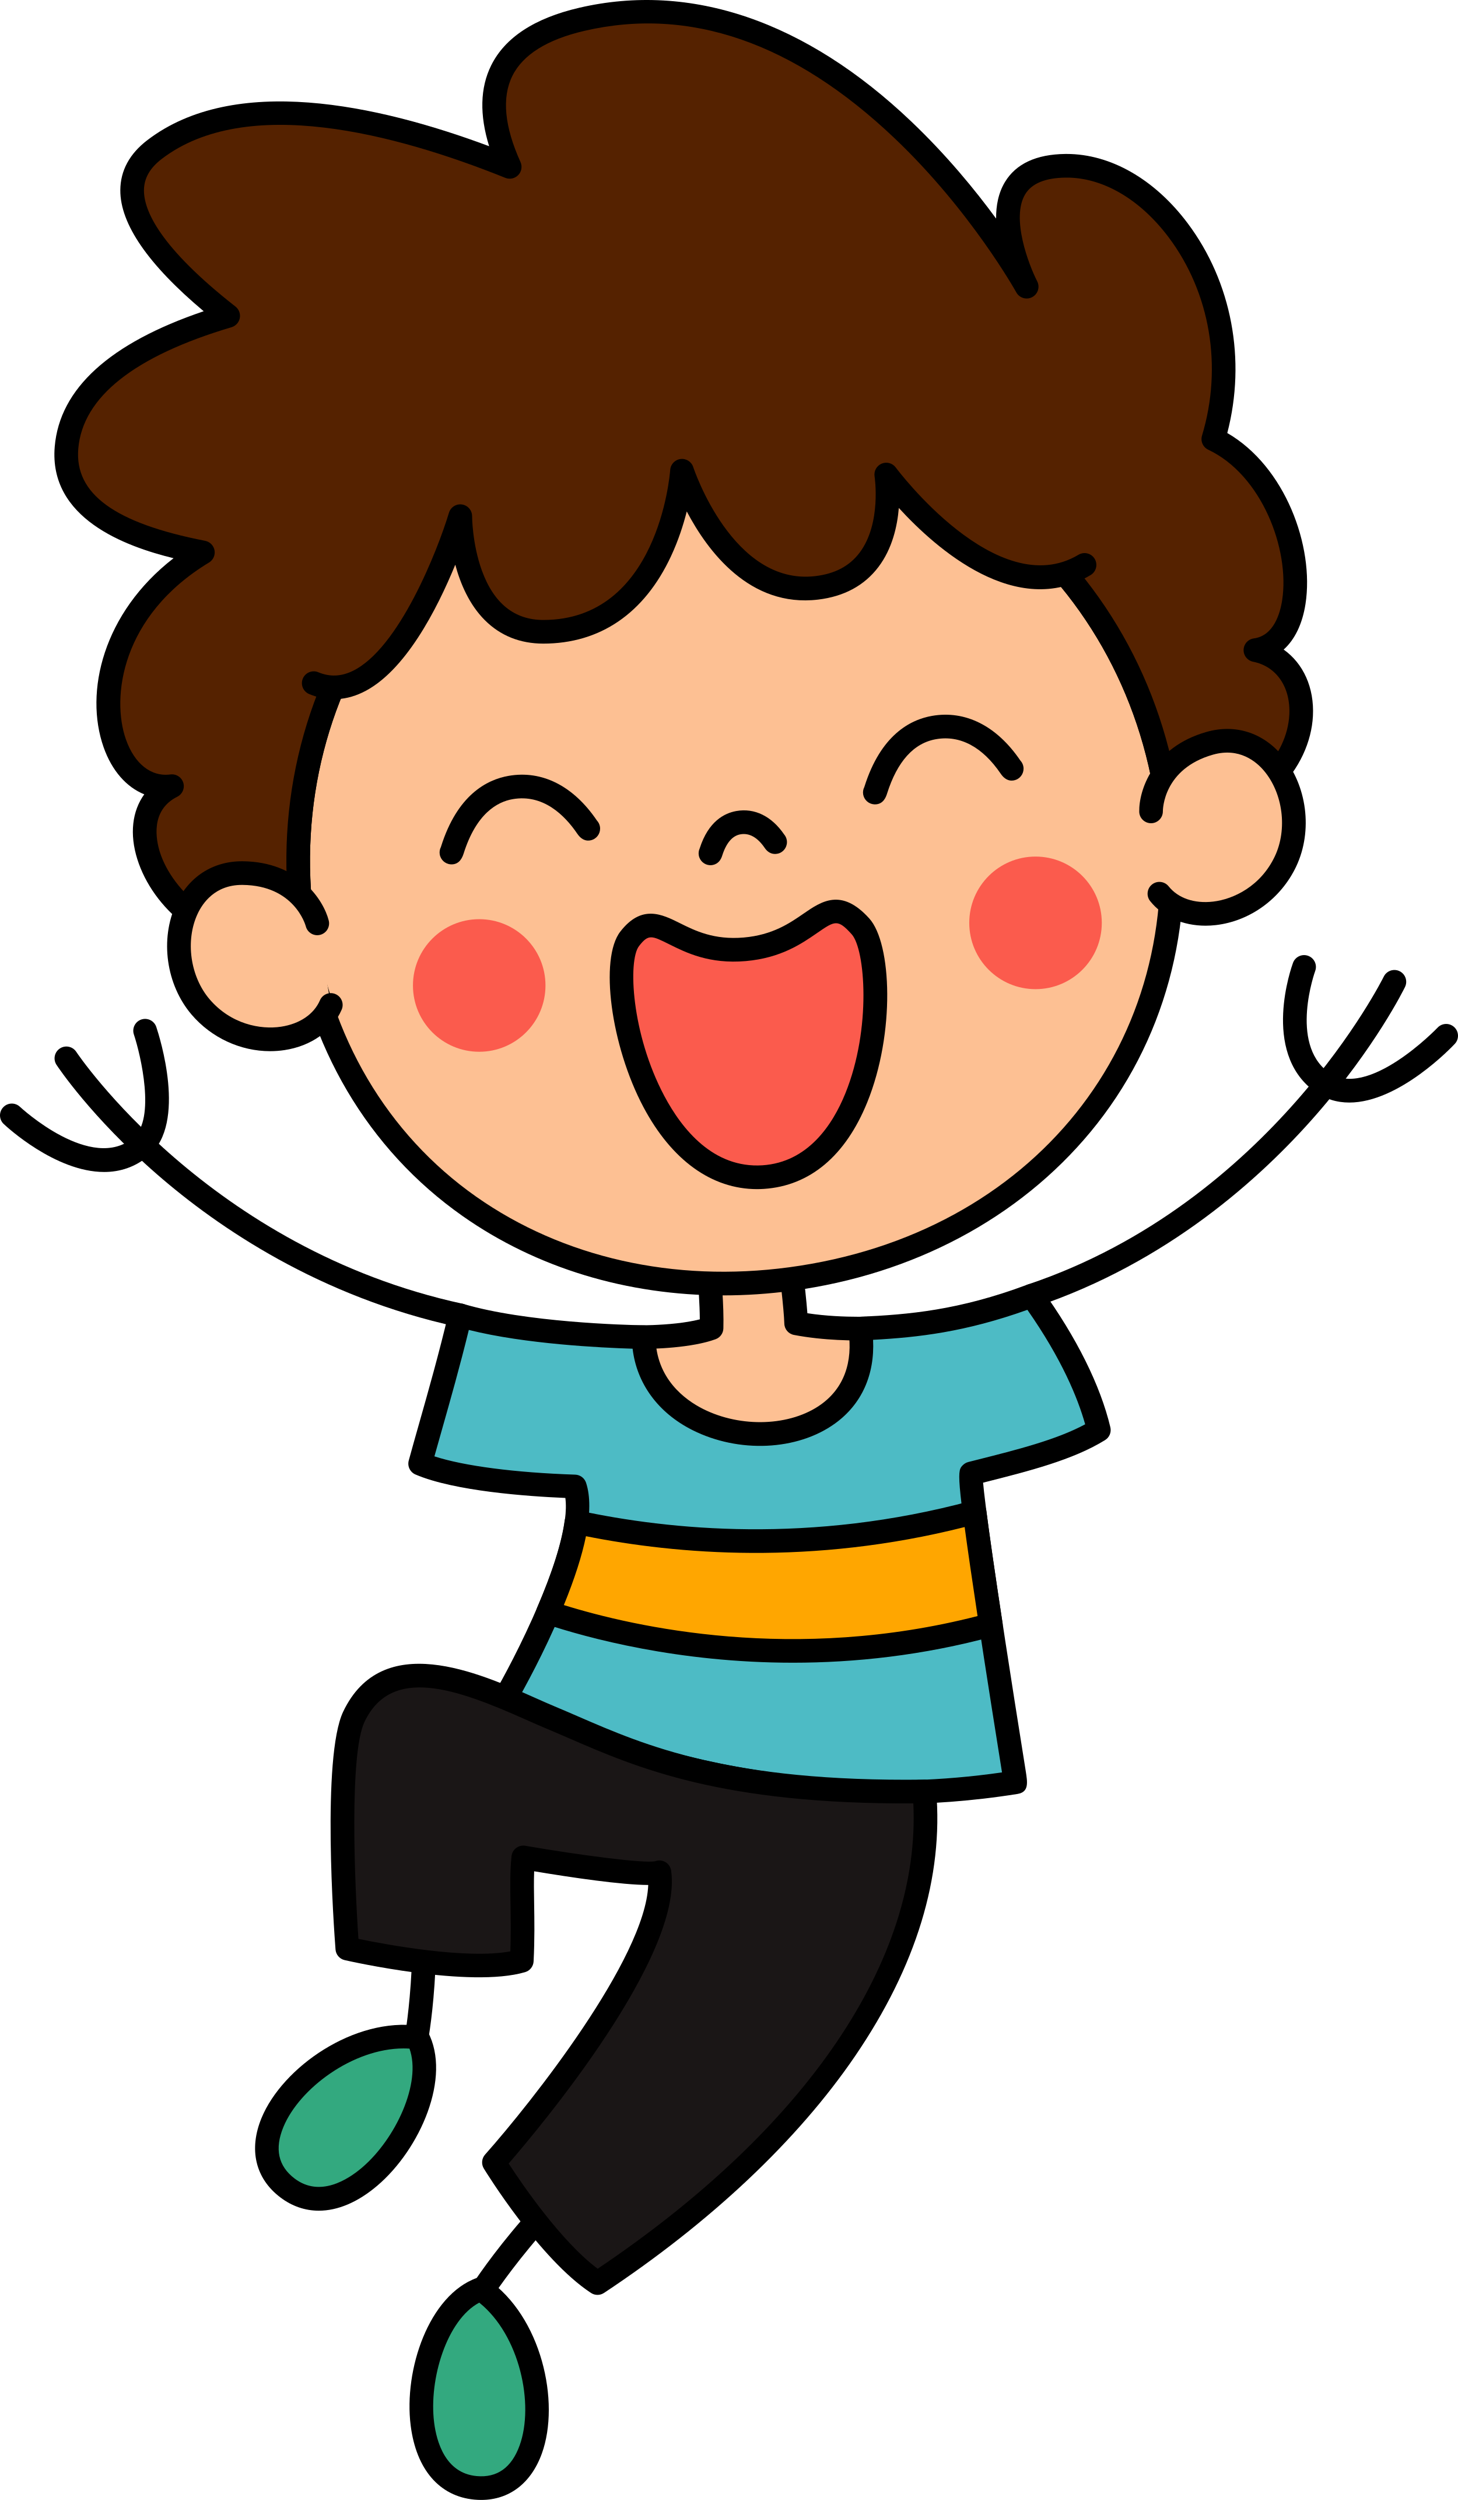 <?xml version="1.0" encoding="UTF-8" standalone="no"?>
<!-- Generator: Adobe Illustrator 16.0.3, SVG Export Plug-In . SVG Version: 6.00 Build 0)  -->

<svg
   version="1.1"
   id="Layer_1"
   x="0px"
   y="0px"
   width="431.741"
   height="739.987"
   viewBox="0 0 431.741 739.987"
   enable-background="new 0 0 3200 1400"
   xml:space="preserve"
   xmlns="http://www.w3.org/2000/svg"
   xmlns:svg="http://www.w3.org/2000/svg"><defs
   id="defs1121" />

<g
   id="g10724"
   transform="translate(-156.326,-347.445)"><g
     id="g524">
					<path
   d="m 279.644,954.356 c -0.212,0 -0.427,-0.02 -0.643,-0.06 -1.9,-0.353 -3.155,-2.179 -2.803,-4.079 0.056,-0.304 5.551,-30.79 -0.697,-66.4 -0.334,-1.903 0.938,-3.718 2.842,-4.052 1.904,-0.337 3.718,0.938 4.052,2.843 6.477,36.913 0.924,67.6 0.685,68.888 -0.312,1.685 -1.783,2.86 -3.436,2.86 z"
   id="path522" />
				</g><g
     id="g530">
					<path
   fill="#33a97f"
   d="m 279.956,950.565 c -26.681,-3.689 -58.041,29.751 -38.492,44.528 19.549,14.777 48.505,-25.584 38.492,-44.528 z"
   id="path526" />
					<path
   d="m 250.732,1001.814 c -4.045,0 -7.903,-1.302 -11.379,-3.929 -7.412,-5.603 -9.442,-14.181 -5.572,-23.536 6.227,-15.048 27.503,-29.905 46.653,-27.251 1.115,0.154 2.088,0.836 2.615,1.831 7.031,13.301 -2.262,34.645 -15,45.48 -5.776,4.916 -11.724,7.405 -17.317,7.405 z m 25.09,-48.029 c -14.88,0 -30.82,11.758 -35.572,23.241 -2.669,6.451 -1.551,11.59 3.324,15.275 7.441,5.625 15.687,0.395 19.94,-3.224 9.921,-8.44 17.723,-25.076 14.068,-35.236 -0.584,-0.037 -1.171,-0.056 -1.76,-0.056 z"
   id="path528" />
				</g><g
     id="g536">
					<path
   d="m 298.228,1030.441 c -0.631,0 -1.27,-0.171 -1.845,-0.528 -1.641,-1.021 -2.145,-3.178 -1.125,-4.819 0.691,-1.112 17.278,-27.521 46.947,-50.417 1.53,-1.181 3.728,-0.898 4.909,0.632 1.181,1.53 0.897,3.729 -0.633,4.909 -28.621,22.089 -45.116,48.31 -45.279,48.572 -0.662,1.065 -1.805,1.651 -2.974,1.651 z"
   id="path534" />
				</g><g
     id="g542">
					<path
   fill="#33a97f"
   d="m 298.702,1025.013 c 22.193,15.263 22.812,61.103 -1.59,58.838 -24.401,-2.266 -18.577,-51.597 1.59,-58.838 z"
   id="path538" />
					<path
   d="m 298.817,1087.431 c -0.665,0 -1.341,-0.031 -2.028,-0.095 -10.338,-0.96 -17.209,-8.947 -18.852,-21.914 -2.103,-16.591 5.422,-38.619 19.583,-43.703 1.062,-0.38 2.239,-0.229 3.166,0.41 15.93,10.955 21.631,36.268 16.085,51.579 -3.191,8.812 -9.67,13.723 -17.954,13.723 z m -0.571,-58.399 c -9.548,5.04 -15.002,22.587 -13.364,35.51 0.702,5.539 3.267,14.961 12.555,15.823 6.085,0.571 10.375,-2.478 12.753,-9.041 4.398,-12.146 0.066,-32.665 -11.944,-42.292 z"
   id="path540" />
				</g><path
     d="m 461.862,734.454 c -1.462,0 -2.826,-0.924 -3.317,-2.387 -0.616,-1.832 0.371,-3.816 2.203,-4.432 71.939,-24.171 105.011,-90.442 105.337,-91.108 0.848,-1.736 2.943,-2.458 4.68,-1.61 1.737,0.847 2.458,2.94 1.612,4.678 -0.346,0.71 -8.683,17.636 -26.344,37.858 -16.305,18.668 -43.949,43.679 -83.055,56.817 -0.371,0.126 -0.747,0.184 -1.116,0.184 z"
     id="path546" /><path
     d="m 555.881,673.8 c -3.625,0 -7.198,-0.993 -10.489,-3.452 -15.628,-11.683 -6.575,-36.838 -6.182,-37.903 0.67,-1.813 2.681,-2.74 4.496,-2.072 1.812,0.669 2.74,2.679 2.073,4.491 v 0 c -0.078,0.212 -7.639,21.323 3.804,29.877 11.519,8.612 32.224,-12.88 32.43,-13.1 1.321,-1.41 3.536,-1.483 4.946,-0.161 1.41,1.321 1.484,3.533 0.165,4.944 -0.813,0.872 -16.46,17.376 -31.243,17.376 z"
     id="path548" /><path
     d="m 292.598,740.285 c -0.246,0 -0.496,-0.026 -0.746,-0.08 -40.872,-8.868 -70.961,-29.441 -89.005,-45.138 -19.576,-17.03 -29.381,-31.809 -29.789,-32.43 -1.062,-1.615 -0.612,-3.786 1.004,-4.847 1.616,-1.061 3.786,-0.611 4.847,1.004 0.457,0.691 39.176,58.243 114.428,74.569 1.889,0.41 3.088,2.274 2.678,4.163 -0.355,1.639 -1.806,2.759 -3.417,2.759 z"
     id="path552" /><path
     d="m 187.163,694.354 c -14.448,10e-4 -28.941,-13.455 -29.737,-14.205 -1.407,-1.326 -1.473,-3.541 -0.146,-4.947 1.326,-1.408 3.542,-1.472 4.947,-0.146 0.209,0.196 21.292,19.738 33.702,9.066 6.47,-5.565 2.086,-24.337 0.04,-30.475 -0.611,-1.833 0.379,-3.815 2.211,-4.427 1.833,-0.612 3.815,0.376 4.428,2.208 0.962,2.876 9.075,28.376 -2.115,38 -4.143,3.565 -8.735,4.926 -13.33,4.926 z"
     id="path554" /><g
     id="g568">
					<g
   id="g566">
						<g
   id="g564">
							<g
   id="g562">
								<path
   fill="#fdc093"
   d="m 341.692,743.223 c 0,0 16.452,0.577 25.336,-2.657 0.268,-9.269 -1.5,-24.126 -1.5,-24.126 l 23.939,-1.896 c 0,0 2.436,18.538 2.608,24.604 12.483,2.394 25.807,1.339 25.807,1.339 0,0 3.375,39.18 -39.646,40.197 -11.323,0.272 -40.876,-17.04 -36.544,-37.461 z"
   id="path558" />
								<path
   d="m 377.993,784.187 c -8.357,0 -23.681,-7.415 -32.722,-18.305 -6.234,-7.51 -8.656,-15.596 -7.003,-23.386 0.353,-1.661 1.85,-2.806 3.546,-2.771 0.143,0.006 13.268,0.428 21.74,-1.752 -0.059,-8.882 -1.485,-20.986 -1.501,-21.12 -0.112,-0.945 0.166,-1.896 0.769,-2.632 0.603,-0.736 1.481,-1.195 2.43,-1.271 l 23.939,-1.896 c 1.851,-0.137 3.503,1.186 3.747,3.033 0.087,0.667 1.896,14.47 2.472,22.08 11.033,1.673 22.079,0.839 22.198,0.829 1.91,-0.141 3.597,1.273 3.762,3.188 0.063,0.73 1.407,18.024 -10.09,30.856 -7.508,8.38 -18.598,12.801 -32.96,13.141 -0.107,0.005 -0.217,0.006 -0.327,0.006 z m -33.224,-37.422 c -0.17,4.811 1.803,9.725 5.888,14.646 8.075,9.727 21.438,15.776 27.301,15.776 0.066,0 0.131,0 0.196,-0.002 12.326,-0.292 21.702,-3.914 27.87,-10.766 6.739,-7.486 8.134,-17.203 8.373,-22.255 -4.973,0.15 -14.114,0.12 -22.979,-1.579 -1.612,-0.31 -2.793,-1.697 -2.839,-3.338 -0.122,-4.299 -1.458,-15.381 -2.158,-20.951 l -17.022,1.349 c 0.514,5.058 1.323,14.344 1.13,21.022 -0.042,1.434 -0.954,2.696 -2.301,3.188 -7.036,2.56 -18.047,2.908 -23.459,2.91 z"
   id="path560" />
							</g>
						</g>
					</g>
				</g><g
     id="g578">
					<g
   id="g576">
						<path
   fill="#4dbbc5"
   d="m 411.019,740.716 c 6.247,42.306 -63.687,39.971 -64.083,2.526 -6.828,-0.122 -35.855,-0.981 -54.341,-6.458 -4.04,17.06 -8.749,32.475 -11.855,43.902 10.108,4.332 29.861,6.234 45.806,6.757 5.49,16.556 -18.761,59.521 -21.042,63.362 0,0 65.063,37.97 151.545,24.205 0.023,-0.004 -14.569,-89.974 -13.115,-91.417 14.3,-3.621 28.153,-6.902 37.788,-12.855 -4.148,-17.414 -15.49,-33.731 -19.859,-39.785 -20.597,7.701 -35.512,9.069 -50.844,9.763 z"
   id="path572" />
						<path
   d="m 419.119,881.486 c -28.898,0 -53.613,-4.993 -71.238,-10.052 -27.184,-7.804 -43.461,-17.209 -44.141,-17.606 -0.806,-0.47 -1.39,-1.242 -1.624,-2.146 -0.234,-0.902 -0.098,-1.862 0.379,-2.664 5.242,-8.828 23.248,-43.05 21.24,-58.178 -11.18,-0.47 -32.856,-2.001 -44.375,-6.938 -1.604,-0.688 -2.457,-2.451 -1.999,-4.135 0.912,-3.355 1.962,-7.054 3.092,-11.034 2.763,-9.732 5.895,-20.764 8.735,-32.757 0.222,-0.936 0.819,-1.739 1.651,-2.222 0.833,-0.481 1.828,-0.6 2.749,-0.327 18.324,5.429 47.706,6.212 53.409,6.314 1.894,0.033 3.417,1.568 3.438,3.462 0.131,12.406 8.846,18.65 14.029,21.268 11.302,5.708 26.03,5.146 35.019,-1.337 6.686,-4.822 9.477,-12.398 8.073,-21.908 -0.145,-0.979 0.132,-1.975 0.762,-2.738 0.63,-0.764 1.554,-1.226 2.542,-1.27 14.537,-0.657 29.283,-1.883 49.776,-9.545 1.476,-0.549 3.142,-0.049 4.063,1.229 10.404,14.413 17.467,28.599 20.426,41.023 0.35,1.468 -0.281,2.995 -1.565,3.788 -9.497,5.868 -22.424,9.146 -36.122,12.603 0.472,5.439 2.773,23.777 12.61,85.28 0.563,3.516 1.007,6.292 -2.426,6.864 -13.428,2.141 -26.337,3.026 -38.503,3.026 z M 310.324,849.415 c 13.54,6.932 70.555,33.046 142.714,22.664 -1.26,-7.874 -4.702,-29.424 -7.643,-48.956 -6.015,-39.941 -5.614,-40.34 -3.928,-42.014 0.445,-0.44 1,-0.755 1.606,-0.908 l 2.458,-0.621 c 12.136,-3.063 23.655,-5.968 32.132,-10.54 -2.189,-7.784 -6.919,-19.314 -17.108,-33.883 -18.437,6.587 -32.337,8.152 -45.695,8.874 0.516,10.401 -3.414,19.105 -11.283,24.781 -11.167,8.054 -28.549,8.837 -42.27,1.909 -10.14,-5.122 -16.436,-13.771 -17.656,-24.059 -9.262,-0.28 -31.852,-1.375 -48.499,-5.555 -2.639,10.777 -5.453,20.689 -7.965,29.537 -0.787,2.773 -1.535,5.407 -2.224,7.883 8.698,2.841 23.88,4.833 41.696,5.417 1.465,0.048 2.746,1.005 3.208,2.396 5.399,16.281 -13.482,52.2 -19.543,63.075 z"
   id="path574" />
					</g>
				</g><path
     fill="#ffa600"
     d="m 449.733,828.385 c -1.893,-12.421 -3.706,-24.745 -4.811,-33.318 -49.48,13.353 -93.102,8.271 -117.921,2.935 -1.087,8.017 -4.559,17.764 -8.414,26.708 20.97,6.998 72.003,19.758 131.146,3.675 z"
     id="path582" /><path
     d="m 391.107,839.61 c -33.892,0 -60.719,-7.272 -73.627,-11.581 -0.93,-0.311 -1.687,-0.996 -2.087,-1.891 -0.4,-0.895 -0.407,-1.915 -0.02,-2.815 4.514,-10.472 7.259,-19.15 8.16,-25.793 0.131,-0.966 0.659,-1.833 1.457,-2.394 0.798,-0.561 1.792,-0.764 2.747,-0.558 26.802,5.762 68.731,9.938 116.273,-2.892 0.976,-0.264 2.018,-0.092 2.858,0.47 0.84,0.562 1.396,1.459 1.525,2.462 0.966,7.488 2.581,18.672 4.799,33.238 0.268,1.759 -0.825,3.438 -2.542,3.904 -21.173,5.761 -41.374,7.85 -59.543,7.85 z m -67.815,-17.063 c 21.092,6.55 68.296,17.153 122.509,3.257 -1.64,-10.831 -2.923,-19.66 -3.828,-26.35 -45.246,11.44 -85.259,8.074 -112.134,2.709 -1.174,5.776 -3.366,12.604 -6.547,20.384 z"
     id="path584" /><g
     id="g596">
					<g
   id="g594">
						<g
   id="g592">
							<path
   fill="#1a1616"
   d="m 319.173,855.751 c -15.833,-6.59 -46.667,-23.976 -58.052,-0.176 -6.219,12.999 -1.954,68.656 -1.954,68.656 0,0 36.019,8.216 51.668,3.609 0.668,-13.218 -0.414,-22.502 0.442,-30.591 0,0 35.953,6.188 40.313,4.392 3.828,26.5 -49.003,85.876 -49.003,85.876 0,0 16.015,26.104 30.666,35.717 62.332,-41.298 101.157,-94.711 96.794,-145.514 -65.193,0.82 -88.785,-12.776 -110.874,-21.969 z"
   id="path588" />
							<path
   d="m 333.254,1026.734 c -0.668,0 -1.337,-0.191 -1.92,-0.573 -15.131,-9.929 -31.059,-35.719 -31.729,-36.813 -0.807,-1.314 -0.657,-3.004 0.369,-4.156 13.671,-15.37 47.479,-58.061 48.306,-79.792 -7.884,-0.011 -22.764,-2.22 -33.779,-4.055 -0.115,2.941 -0.063,6.125 -0.006,9.644 0.079,4.917 0.169,10.489 -0.162,17.028 -0.075,1.485 -1.081,2.761 -2.507,3.181 -16.338,4.809 -51.928,-3.211 -53.435,-3.555 -1.495,-0.341 -2.594,-1.615 -2.711,-3.145 -0.444,-5.792 -4.151,-56.979 2.286,-70.435 11.576,-24.197 39.871,-11.596 56.777,-4.066 2.076,0.925 4.038,1.798 5.776,2.521 v 0 c 2.304,0.959 4.624,1.965 7.004,2.998 19.955,8.655 44.779,19.435 102.482,18.703 1.831,0.018 3.374,1.374 3.531,3.2 2.197,25.586 -5.872,52.028 -23.982,78.593 -16.974,24.897 -42.689,49.151 -74.366,70.139 -0.587,0.389 -1.26,0.583 -1.934,0.583 z M 306.949,987.85 c 3.901,6.006 15.444,22.975 26.356,31.144 61.9,-41.584 95.739,-91.508 93.474,-137.743 -56.838,0.312 -81.863,-10.558 -102.042,-19.311 -2.348,-1.019 -4.636,-2.012 -6.908,-2.957 -1.819,-0.757 -3.818,-1.647 -5.935,-2.59 -20.542,-9.149 -39.64,-15.98 -47.615,0.693 -4.52,9.447 -2.977,47.37 -1.81,64.272 7.82,1.613 31.896,6.146 44.983,3.691 0.183,-5.214 0.108,-9.817 0.042,-13.948 -0.085,-5.285 -0.159,-9.85 0.304,-14.22 0.102,-0.963 0.598,-1.84 1.37,-2.424 0.771,-0.583 1.751,-0.821 2.705,-0.657 16.124,2.775 35.361,5.302 38.486,4.564 0.974,-0.364 2.061,-0.28 2.966,0.236 0.938,0.534 1.576,1.472 1.73,2.54 3.65,25.268 -38.725,75.868 -48.106,86.71 z m 43.36,-89.465 c -0.018,0.007 -0.036,0.014 -0.052,0.021 0.017,-0.008 0.035,-0.014 0.052,-0.021 z"
   id="path590" />
						</g>
					</g>
				</g><g
     id="g604">
								<path
   fill="#fdc093"
   d="m 502.209,586.398 c 9.852,73.522 -40.959,130.148 -111.76,139.637 -70.795,9.491 -134.729,-31.768 -144.58,-105.301 -9.853,-73.518 39.892,-138.157 110.691,-147.643 70.799,-9.486 135.808,39.79 145.649,113.307 z"
   id="path600" />
								<path
   d="m 370.475,730.881 c -28.406,0 -55.255,-8.087 -77.181,-23.498 -28.011,-19.688 -46.085,-50.295 -50.893,-86.184 -4.867,-36.314 4.288,-71.974 25.778,-100.408 21.359,-28.262 52.583,-46.434 87.917,-51.169 35.335,-4.734 70.239,4.58 98.287,26.226 28.215,21.777 46.433,53.773 51.295,90.086 v 0 c 4.808,35.883 -4.571,70.165 -26.409,96.529 -21.151,25.534 -52.529,42.241 -88.355,47.042 -6.869,0.92 -13.699,1.376 -20.439,1.376 z m 3.587,-255.463 c -5.647,0 -11.334,0.378 -17.036,1.142 -33.469,4.485 -63.039,21.691 -83.263,48.451 -20.371,26.954 -29.045,60.784 -24.425,95.258 4.546,33.931 21.585,62.834 47.98,81.386 25.684,18.053 58.593,25.481 92.667,20.911 72.256,-9.684 117.995,-66.755 108.755,-135.703 v 0 c -4.615,-34.475 -21.887,-64.83 -48.634,-85.474 -22.032,-17.004 -48.541,-25.971 -76.044,-25.971 z"
   id="path602" />
							</g><path
     fill="#ffa600"
     d="m 528.079,539.884 c 19.586,-2.623 14.314,-49.86 -12.466,-62.484 12.466,-41.293 -15.4,-81.199 -43.79,-80.882 -29.707,0.334 -11.484,35.785 -11.484,35.785 0,0 -53.678,-97.284 -131.735,-79.14 -29.89,6.945 -29.181,26.36 -21.344,43.675 -39.182,-15.753 -80.807,-23.73 -105.15,-5.146 -16.861,12.875 1.234,33.141 21.783,49.25 -25.601,7.617 -46.233,19.732 -47.874,39.006 -1.576,18.544 17.956,26.641 40.385,31.014 -40.474,24.482 -31.089,72.129 -9.154,69.188 -20.553,10.266 0.584,50.926 35.799,45.68 0,0 1.244,-0.219 3.501,-0.62 -0.247,-1.48 -0.48,-2.969 -0.682,-4.476 -9.853,-73.518 39.892,-138.157 110.691,-147.643 70.799,-9.486 135.807,39.79 145.648,113.307 0.205,1.528 0.374,3.045 0.526,4.558 0.545,-0.05 0.841,-0.078 0.841,-0.078 43.204,-4.012 47.048,-46.501 24.505,-50.994 z"
     id="path606"
     style="fill:#552200" /><path
     d="m 236.795,629.792 c -20.194,10e-4 -35.269,-13.644 -39.8,-28.009 -2.352,-7.456 -1.529,-14.258 2.051,-19.215 -5.28,-2.132 -9.593,-6.993 -12.037,-13.931 -5.759,-16.351 -0.17,-39.787 20.709,-55.96 -14.408,-3.518 -36.987,-11.827 -35.186,-33.026 1.463,-17.19 16.294,-30.656 44.112,-40.08 -16.453,-13.809 -24.753,-25.854 -24.69,-35.852 0.037,-5.786 2.739,-10.768 8.032,-14.809 25.699,-19.619 67.842,-10.623 101.186,1.814 -2.873,-9.261 -2.681,-17.274 0.588,-23.893 4.081,-8.264 12.847,-14.009 26.053,-17.078 33.118,-7.696 67.125,3.934 98.343,33.639 10.467,9.959 18.933,20.293 25.135,28.75 -0.03,-3.81 0.669,-7.579 2.614,-10.806 3.268,-5.423 9.283,-8.222 17.879,-8.319 0.126,-10e-4 0.254,-0.002 0.379,-0.002 12.996,0 26.029,7.441 35.818,20.469 13.097,17.431 17.411,40.459 11.768,62.134 17.13,9.901 25.804,33.529 23.161,50.59 -0.918,5.925 -3.169,10.543 -6.463,13.511 5.789,4.099 9.098,11.249 8.66,19.669 -0.786,15.075 -14.016,32.45 -41.207,34.975 l -0.843,0.078 c -1.911,0.169 -3.611,-1.223 -3.804,-3.135 -0.171,-1.696 -0.333,-3.108 -0.513,-4.444 -4.615,-34.475 -21.887,-64.83 -48.634,-85.474 -26.556,-20.496 -59.614,-29.313 -93.08,-24.829 -33.469,4.485 -63.039,21.691 -83.263,48.451 -20.371,26.954 -29.044,60.784 -24.424,95.258 0.177,1.315 0.388,2.702 0.666,4.365 0.316,1.893 -0.951,3.687 -2.841,4.022 l -3.505,0.62 c -2.345,0.351 -4.637,0.517 -6.864,0.517 z M 207.253,576.65 c 1.517,0 2.887,0.988 3.343,2.472 0.502,1.635 -0.251,3.395 -1.782,4.16 -8.043,4.018 -6.277,12.804 -5.144,16.396 3.563,11.295 17.97,25.802 38.864,22.691 l 0.028,-0.005 c -0.057,-0.396 -0.111,-0.782 -0.162,-1.164 -4.867,-36.315 4.288,-71.974 25.777,-100.409 21.36,-28.262 52.583,-46.434 87.918,-51.169 35.335,-4.734 70.239,4.58 98.287,26.226 28.217,21.778 46.434,53.771 51.296,90.086 0.051,0.381 0.101,0.768 0.15,1.165 21.308,-2.911 31.677,-16.373 32.287,-28.074 0.425,-8.159 -3.783,-14.325 -10.721,-15.708 -1.678,-0.334 -2.869,-1.833 -2.814,-3.544 0.054,-1.71 1.337,-3.13 3.034,-3.358 5.892,-0.789 7.778,-7.404 8.378,-11.278 2.339,-15.102 -6.068,-37.121 -21.872,-44.571 -1.569,-0.74 -2.36,-2.517 -1.858,-4.178 6.143,-20.348 2.45,-42.292 -9.878,-58.698 -8.53,-11.353 -19.659,-17.813 -30.522,-17.672 -6.002,0.067 -10.026,1.725 -11.958,4.926 -4.279,7.087 1.111,20.999 3.55,25.761 0.871,1.702 0.216,3.788 -1.471,4.686 -1.686,0.897 -3.783,0.277 -4.707,-1.396 -0.132,-0.24 -13.51,-24.225 -36.07,-45.649 -29.813,-28.314 -60.702,-39.004 -91.809,-31.773 -11.066,2.571 -18.253,7.066 -21.361,13.359 -3.155,6.388 -2.343,14.956 2.413,25.464 0.59,1.303 0.328,2.833 -0.661,3.865 -0.988,1.032 -2.505,1.359 -3.833,0.826 -32.593,-13.105 -76.698,-24.715 -101.721,-5.612 -3.53,2.695 -5.257,5.734 -5.28,9.29 -0.038,5.983 4.632,16.812 27.098,34.423 1.03,0.808 1.523,2.122 1.279,3.408 -0.245,1.286 -1.186,2.328 -2.44,2.701 -28.814,8.573 -44.084,20.668 -45.385,35.948 -1.138,13.393 10.799,22.063 37.568,27.282 1.42,0.277 2.523,1.399 2.776,2.823 0.253,1.424 -0.397,2.858 -1.635,3.606 -26.035,15.748 -28.978,39.938 -24.604,52.355 2.556,7.256 7.481,11.127 13.174,10.37 0.158,-0.021 0.314,-0.031 0.468,-0.031 z"
     id="path608" /><g
     id="g616">
								<g
   id="g614">
									<circle
   fill="#fb5b4d"
   cx="298.231"
   cy="639.147"
   r="19.622"
   id="circle612" />
								</g>
							</g><g
     id="g622">
								<g
   id="g620">
									<circle
   fill="#fb5b4d"
   cx="462.965"
   cy="620.614"
   r="19.622"
   id="circle618" />
								</g>
							</g><path
     d="m 415.443,585.539 c -0.09,0 -0.182,-0.003 -0.277,-0.009 -1.606,-0.104 -2.948,-1.314 -3.232,-2.899 -0.142,-0.792 -0.005,-1.569 0.339,-2.231 0.015,-0.047 0.031,-0.098 0.048,-0.152 4.824,-15.241 13.539,-19.78 20.001,-20.904 9.888,-1.719 19.166,2.963 26.123,13.184 0.01,0.014 0.02,0.028 0.029,0.042 0.455,0.483 0.777,1.101 0.897,1.804 0.278,1.623 -0.615,3.247 -2.142,3.863 -0.987,0.397 -2.891,0.697 -4.57,-1.771 -5.397,-7.929 -12.013,-11.465 -19.137,-10.226 -6.618,1.151 -11.506,6.575 -14.527,16.12 -0.253,0.8 -1.006,3.178 -3.552,3.179 z"
     id="path624" /><path
     d="m 366.688,603.549 c -0.08,0 -0.15,-0.003 -0.208,-0.007 -1.607,-0.104 -2.941,-1.302 -3.225,-2.887 -0.13,-0.726 -0.026,-1.439 0.258,-2.063 2.564,-8.042 7.329,-10.468 10.878,-11.085 5.406,-0.938 10.418,1.521 14.131,6.93 0.396,0.463 0.675,1.035 0.786,1.679 0.278,1.623 -0.613,3.233 -2.141,3.85 -0.438,0.178 -2.712,0.936 -4.377,-1.509 -2.142,-3.147 -4.568,-4.512 -7.201,-4.053 -2.394,0.417 -4.218,2.555 -5.421,6.355 -0.792,2.502 -2.664,2.79 -3.48,2.79 z"
     id="path626" /><path
     d="m 290.059,603.299 c -0.097,0 -0.195,-0.003 -0.295,-0.01 -1.615,-0.113 -2.954,-1.341 -3.221,-2.938 -0.129,-0.773 0.005,-1.529 0.338,-2.176 0.014,-0.044 0.028,-0.091 0.044,-0.142 4.804,-15.262 13.533,-19.807 20.011,-20.932 9.897,-1.722 19.177,2.963 26.127,13.194 0.008,0.013 0.017,0.025 0.025,0.037 0.443,0.474 0.76,1.077 0.884,1.763 0.295,1.627 -0.591,3.266 -2.122,3.891 -0.989,0.405 -2.898,0.714 -4.578,-1.758 -3.759,-5.533 -10.132,-11.795 -19.137,-10.231 -4.563,0.792 -10.787,4.235 -14.533,16.137 -0.661,2.102 -1.852,3.165 -3.543,3.165 z"
     id="path628" /><g
     id="g640">
								<g
   id="g638">
									<g
   id="g636">
										<g
   id="g634">
											<path
   fill="#fb5b4d"
   d="m 342.772,625.356 c 8.609,-11.133 13.24,4.897 34.105,3.08 21.3,-1.861 23.096,-19.166 34.264,-6.775 9.113,10.1 6.137,71.908 -28.822,74.206 -35.228,2.274 -47.743,-59.905 -39.547,-70.511 z"
   id="path630" />
											<path
   d="m 380.493,699.427 c -13.388,0 -25.263,-8.543 -33.623,-24.267 -9.669,-18.187 -13.071,-43.917 -6.868,-51.944 0,0 0,0 10e-4,-10e-4 6.313,-8.165 12.336,-5.163 17.648,-2.517 4.49,2.237 10.082,5.021 18.922,4.251 8.539,-0.746 13.611,-4.247 17.686,-7.06 5.258,-3.629 11.217,-7.741 19.481,1.428 6.668,7.39 7.698,33.951 -0.606,54.414 -6.442,15.874 -17.019,24.736 -30.585,25.628 -0.688,0.046 -1.375,0.068 -2.056,0.068 z m -34.952,-71.929 c -3.261,4.223 -2.332,25.864 7.51,44.376 5.247,9.869 14.546,21.428 29.043,20.501 13.518,-0.889 20.814,-12.06 24.554,-21.275 7.817,-19.262 5.855,-42.704 1.895,-47.093 -4.149,-4.604 -4.97,-4.039 -10.307,-0.355 -4.503,3.108 -10.67,7.365 -21.054,8.272 -10.807,0.938 -17.653,-2.469 -22.652,-4.959 -5.246,-2.614 -6.191,-3.087 -8.989,0.533 z"
   id="path632" />
										</g>
									</g>
								</g>
							</g><g
     id="g664">
						<g
   id="g662">
							<g
   id="g652">
								<g
   id="g650">
									<path
   fill="#fdc093"
   d="m 497.173,587.635 c 0,0 -0.279,-15.164 17.396,-20.18 18.636,-5.271 30.219,18.434 22.427,34.954 -7.791,16.487 -28.896,20.161 -37.35,9.578 z"
   id="path646" />
									<path
   d="m 513.308,621.453 c -6.688,0 -12.669,-2.616 -16.396,-7.281 -1.206,-1.51 -0.96,-3.713 0.55,-4.919 1.511,-1.206 3.713,-0.958 4.919,0.55 2.812,3.521 7.613,5.168 13.183,4.517 6.106,-0.713 14.112,-4.609 18.268,-13.405 3.779,-8.013 2.417,-18.676 -3.239,-25.352 -2.298,-2.712 -7.312,-6.935 -15.071,-4.739 -14.731,4.181 -14.852,16.26 -14.85,16.772 0.008,1.923 -1.537,3.505 -3.46,3.527 -0.013,0 -0.027,0 -0.04,0 -1.905,0 -3.463,-1.514 -3.499,-3.423 -0.113,-6.177 3.908,-19.061 19.94,-23.611 8.427,-2.382 16.56,0.15 22.32,6.949 7.462,8.808 9.2,22.322 4.228,32.865 -4.502,9.527 -13.616,16.182 -23.786,17.37 -1.034,0.12 -2.059,0.18 -3.067,0.18 z"
   id="path648" />
								</g>
							</g>
							<g
   id="g660">
								<g
   id="g658">
									<path
   fill="#fdc093"
   d="m 250.273,620.768 c 0,0 -3.728,-14.708 -22.094,-14.886 -19.374,-0.176 -24.304,25.737 -12.454,39.621 11.863,13.856 33.187,11.845 38.561,-0.588 z"
   id="path654" />
									<path
   d="m 236.305,658.595 c -8.733,0 -17.349,-3.937 -23.238,-10.816 -7.568,-8.867 -9.442,-22.359 -4.562,-32.816 3.736,-8.006 10.829,-12.583 19.482,-12.583 0.075,0 0.149,0 0.224,10e-4 16.663,0.161 23.937,11.535 25.455,17.526 0.475,1.874 -0.659,3.778 -2.533,4.252 -1.868,0.475 -3.764,-0.651 -4.247,-2.512 -0.145,-0.534 -3.46,-12.119 -18.74,-12.266 -0.054,0 -0.108,-10e-4 -0.162,-10e-4 -7.955,0 -11.642,5.343 -13.135,8.543 -3.7,7.926 -2.211,18.569 3.54,25.307 6.326,7.388 15.074,9.04 21.155,8.122 5.54,-0.837 9.743,-3.69 11.531,-7.827 0.767,-1.774 2.825,-2.591 4.602,-1.824 1.774,0.767 2.591,2.828 1.824,4.602 -2.727,6.308 -9.048,10.783 -16.911,11.971 -1.424,0.216 -2.857,0.321 -4.285,0.321 z"
   id="path656" />
								</g>
							</g>
						</g>
					</g><g
     id="g670"
     style="fill:#552200">
						<path
   fill="#ffa014"
   d="m 450.454,478.074 c 37.774,27.382 29.557,43.09 13.779,42.461 -25.118,-1.008 -45.473,-32.632 -45.473,-32.632 0,0 7.553,34.07 -24.773,33.64 -27.472,-0.366 -35.711,-34.758 -35.711,-34.758 0,0 -4.561,51.458 -41.064,47.671 -24.674,-2.56 -24.591,-34.222 -24.591,-34.222 0,0 -18.04,59.995 -43.394,49.424 -39.541,-16.496 45.536,-93.932 98.244,-99.096 52.708,-5.173 102.983,27.512 102.983,27.512 z"
   id="path668"
   style="fill:#552200" />
					</g><g
     id="g678">
					<g
   id="g676">
						<path
   d="m 255.24,554.414 c -2.46,0 -4.918,-0.509 -7.359,-1.526 -1.784,-0.744 -2.627,-2.793 -1.884,-4.577 0.744,-1.784 2.793,-2.629 4.577,-1.884 3.358,1.399 6.648,1.296 10.059,-0.315 13.885,-6.564 25.379,-36.071 28.637,-46.887 0.501,-1.663 2.143,-2.707 3.866,-2.453 1.719,0.255 2.99,1.732 2.986,3.47 0,0.077 0.032,8.186 2.891,16.07 3.523,9.717 9.646,14.644 18.2,14.644 33.875,0 37.439,-42.614 37.574,-44.428 0.125,-1.669 1.415,-3.019 3.077,-3.217 1.664,-0.2 3.233,0.808 3.746,2.402 0.113,0.35 11.674,35.176 36.145,32.262 5.82,-0.693 10.109,-2.959 13.111,-6.928 6.554,-8.665 4.461,-22.452 4.439,-22.59 -0.252,-1.594 0.617,-3.156 2.105,-3.779 1.487,-0.623 3.209,-0.15 4.167,1.148 0.298,0.403 30.071,40.198 54.108,25.831 1.659,-0.992 3.808,-0.452 4.8,1.208 0.992,1.659 0.451,3.808 -1.208,4.8 -21.962,13.13 -45.606,-7.653 -56.792,-19.865 -0.448,5.429 -1.94,12.034 -6.012,17.436 -4.154,5.511 -10.173,8.771 -17.892,9.689 -20.219,2.41 -32.701,-14.305 -38.889,-26.099 -1.013,3.991 -2.501,8.621 -4.674,13.273 -7.898,16.915 -20.972,25.855 -37.805,25.855 -6.896,0 -12.73,-2.343 -17.339,-6.963 -4.59,-4.601 -7.221,-10.781 -8.729,-16.398 -5.363,13.095 -14.938,31.894 -27.515,37.843 -2.785,1.318 -5.589,1.978 -8.39,1.978 z"
   id="path674" />
					</g>
				</g></g>
</svg>
